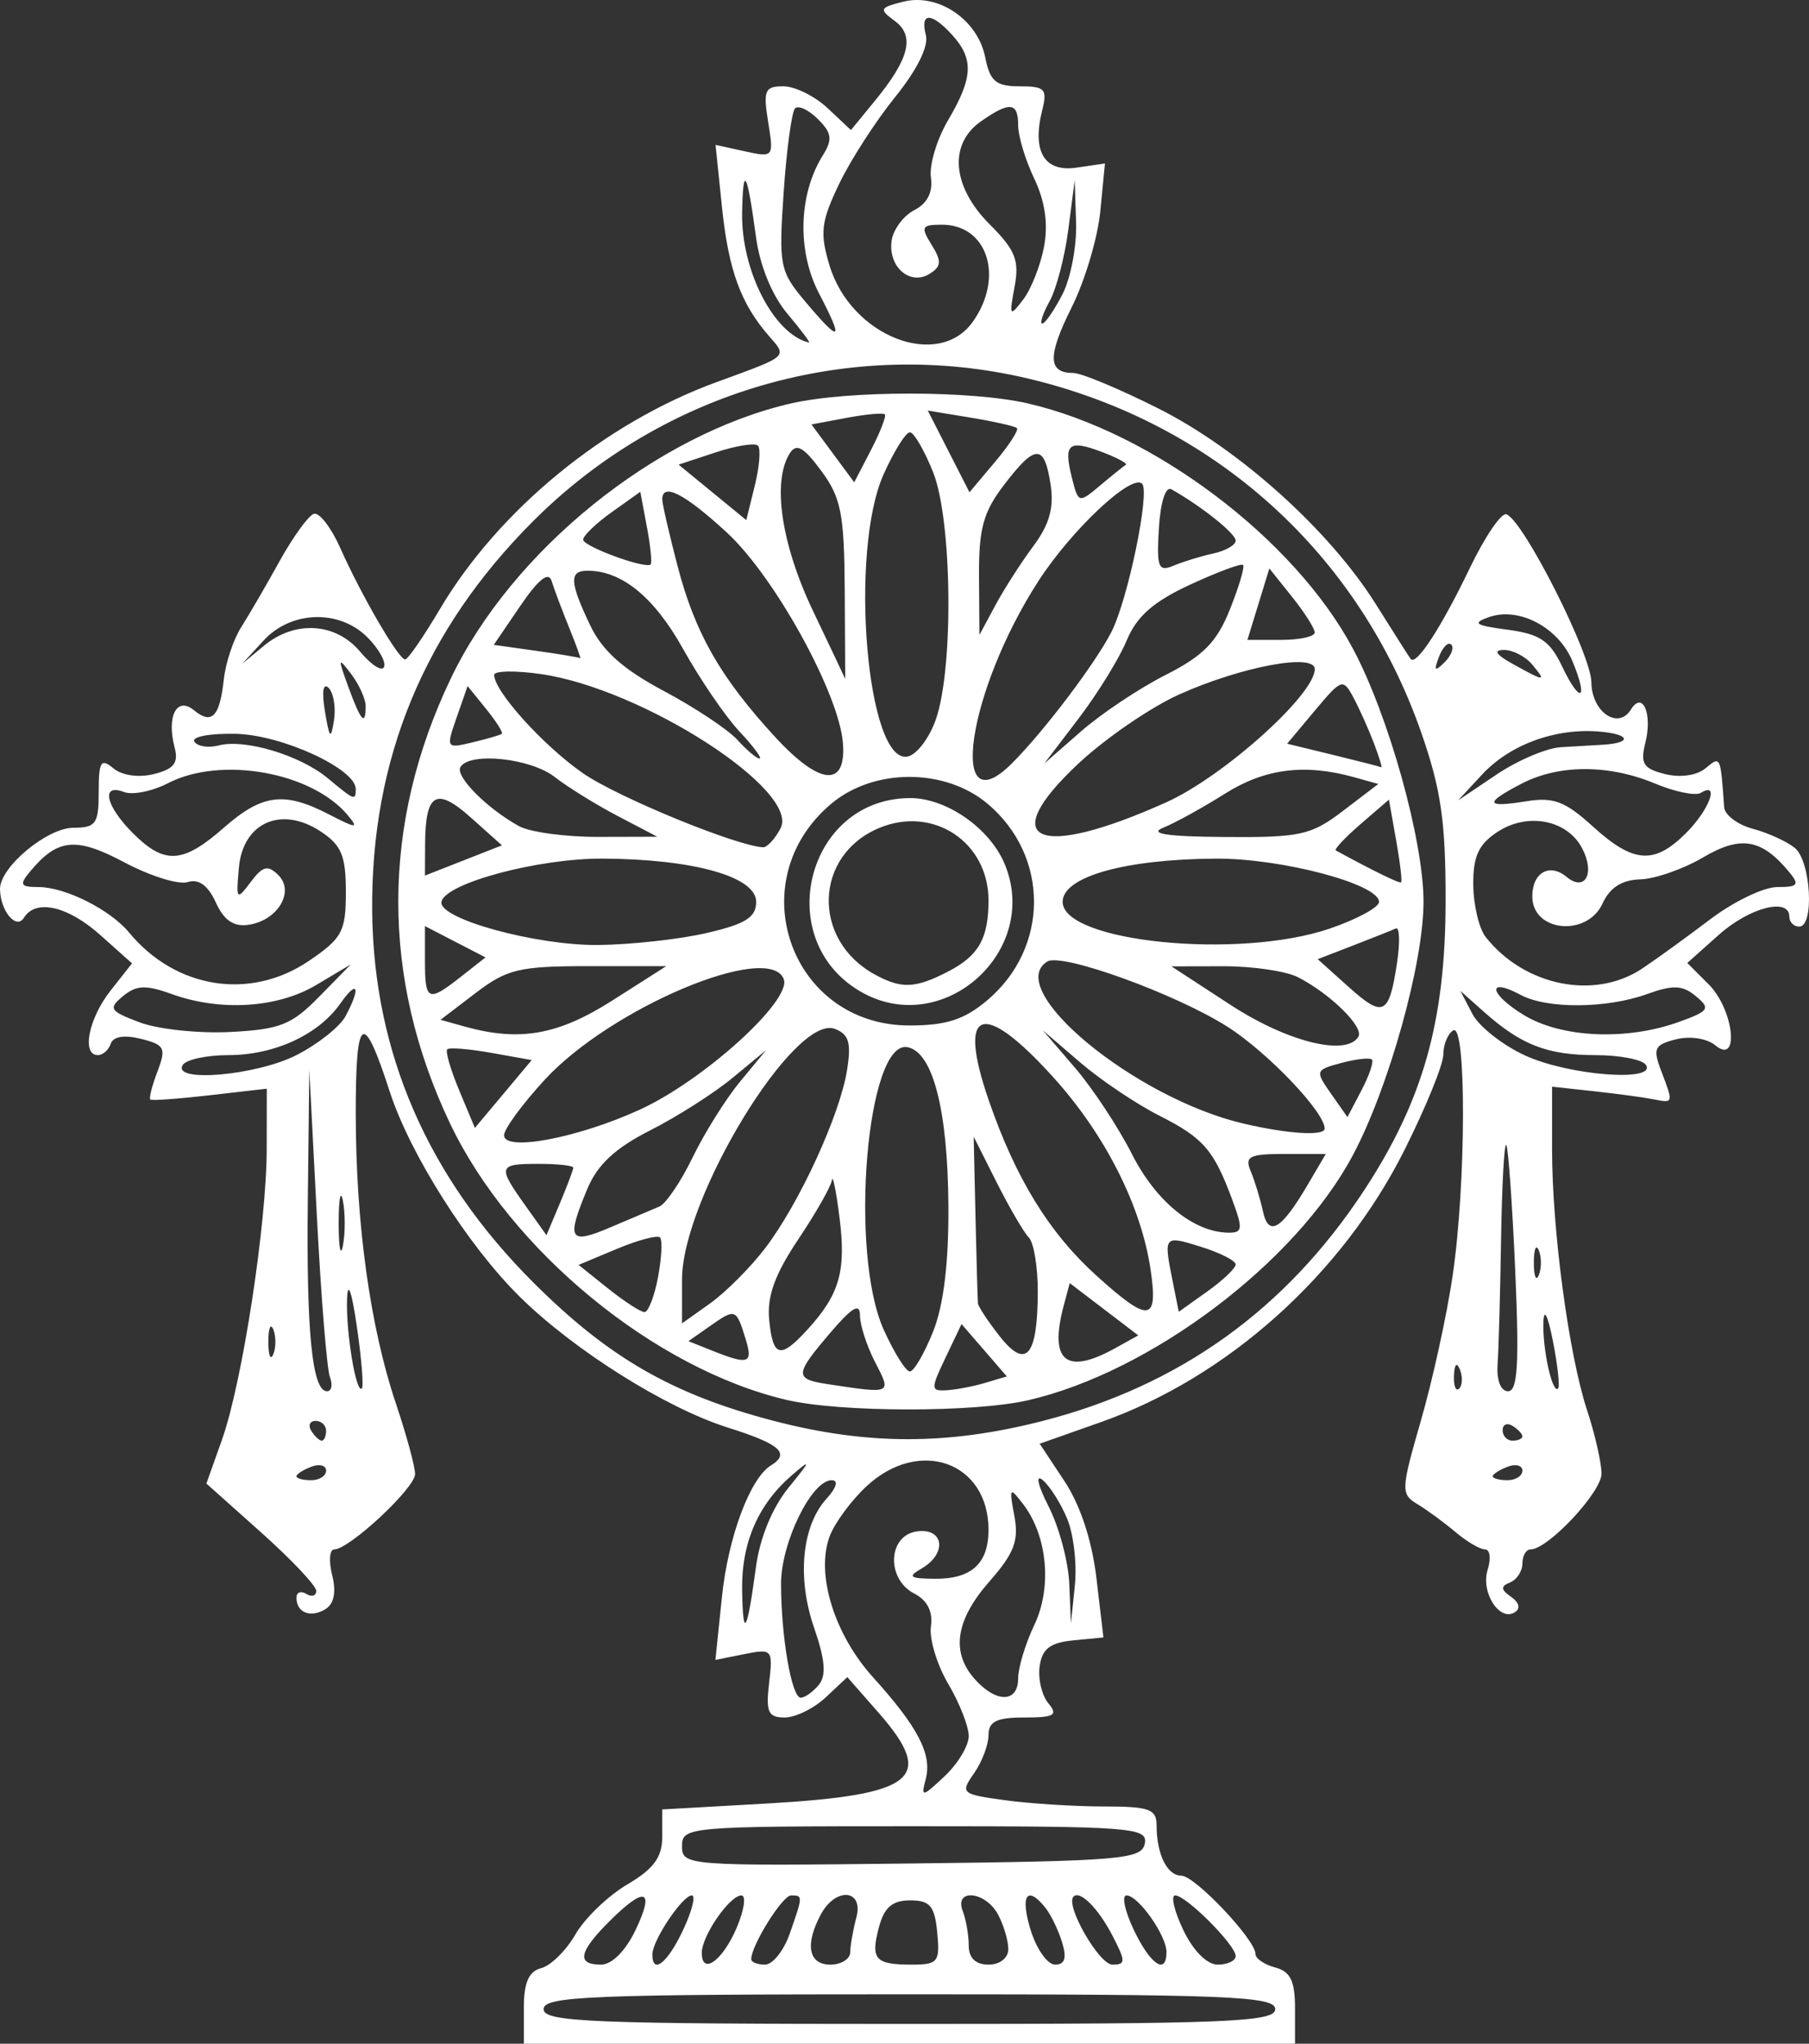 <?xml version="1.0" encoding="UTF-8" standalone="no"?><!-- Generator: Gravit.io --><svg xmlns="http://www.w3.org/2000/svg" xmlns:xlink="http://www.w3.org/1999/xlink" style="isolation:isolate" viewBox="-158.228 -150.047 137.228 155.047" width="137.228pt" height="155.047pt"><rect x="-158.228" y="-150.047" width="137.228" height="155.047" fill="#333333" stroke="none"/><g><path d=" M -118.491 2.305 C -118.491 0.361 -118.123 -0.487 -117.169 -0.736 C -116.442 -0.926 -115.274 -2.079 -114.575 -3.298 C -113.875 -4.517 -112.108 -6.219 -110.647 -7.081 C -108.629 -8.272 -107.991 -9.144 -107.991 -10.711 L -107.991 -12.774 L -100.149 -13.218 C -88.769 -13.863 -87.204 -15.127 -91.597 -20.131 L -93.952 -22.813 L -95.583 -21.282 C -96.479 -20.439 -97.883 -19.75 -98.701 -19.75 C -99.961 -19.75 -100.143 -20.154 -99.884 -22.373 C -99.587 -24.918 -99.642 -24.982 -101.768 -24.557 L -103.958 -24.119 L -103.466 -28.872 C -102.993 -33.436 -101.337 -37.889 -99.747 -38.872 C -98.256 -39.793 -99.054 -40.496 -103.005 -41.741 C -107.706 -43.223 -114.654 -47.588 -118.785 -51.655 C -122.707 -55.516 -127.121 -62.478 -128.664 -67.235 C -130.682 -73.457 -131.241 -73.104 -131.241 -65.606 C -131.241 -57.247 -130.156 -49.395 -128.193 -43.56 C -127.394 -41.186 -126.741 -38.782 -126.741 -38.217 C -126.741 -37.156 -131.737 -32.5 -132.876 -32.5 C -133.23 -32.5 -133.299 -31.62 -133.029 -30.545 C -132.709 -29.27 -132.887 -28.373 -133.541 -27.969 C -134.664 -27.275 -135.741 -27.701 -135.741 -28.839 C -135.741 -29.251 -135.404 -29.38 -134.991 -29.125 C -134.579 -28.87 -134.241 -28.976 -134.241 -29.359 C -134.241 -29.743 -136.115 -31.731 -138.406 -33.777 L -142.571 -37.498 L -141.393 -40.811 C -139.85 -45.152 -138.001 -57.179 -137.995 -62.915 L -137.99 -67.454 L -142.302 -66.958 C -144.674 -66.685 -146.709 -66.536 -146.823 -66.627 C -146.938 -66.718 -146.695 -67.679 -146.283 -68.762 C -145.607 -70.54 -145.729 -70.782 -147.535 -71.235 C -148.791 -71.55 -149.644 -71.414 -149.825 -70.869 C -149.985 -70.391 -150.424 -70 -150.802 -70 C -152.054 -70 -151.516 -72.765 -149.852 -74.88 L -148.214 -76.962 L -150.614 -79.106 C -153.092 -81.32 -155.518 -81.87 -156.414 -80.42 C -156.994 -79.483 -158.209 -80.941 -158.228 -82.597 C -158.248 -84.254 -154.656 -87.25 -152.649 -87.25 C -150.955 -87.25 -150.74 -87.556 -150.74 -89.967 C -150.74 -92.286 -150.577 -92.548 -149.625 -91.758 C -148.965 -91.211 -147.707 -91.034 -146.546 -91.325 C -145.024 -91.707 -144.673 -92.164 -144.985 -93.356 C -145.604 -95.722 -144.806 -97.239 -143.509 -96.162 C -142.161 -95.044 -141.558 -95.671 -141.247 -98.517 C -141.11 -99.767 -140.52 -101.541 -139.935 -102.458 C -139.351 -103.375 -138.04 -105.63 -137.022 -107.47 C -136.003 -109.31 -134.834 -110.927 -134.424 -111.064 C -134.013 -111.201 -133.109 -110.033 -132.413 -108.469 C -130.805 -104.851 -127.979 -100 -127.49 -100.017 C -127.283 -100.023 -126.102 -101.739 -124.865 -103.827 C -120.402 -111.359 -112.359 -117.959 -103.865 -121.06 C -98.358 -123.071 -98.495 -122.95 -99.898 -124.558 C -102.034 -127.007 -102.965 -129.559 -103.458 -134.316 L -103.948 -139.055 L -101.732 -138.569 C -99.543 -138.088 -99.522 -138.114 -99.956 -140.791 C -100.345 -143.19 -100.214 -143.5 -98.804 -143.5 C -97.928 -143.5 -96.416 -142.753 -95.444 -141.84 L -93.677 -140.179 L -91.857 -142.402 C -89.235 -145.603 -88.81 -147.331 -90.365 -148.468 C -91.565 -149.345 -91.509 -149.467 -89.702 -149.92 C -87.056 -150.584 -84.064 -148.557 -83.496 -145.716 C -83.127 -143.874 -82.686 -143.5 -80.882 -143.5 C -78.958 -143.5 -78.763 -143.293 -79.168 -141.679 C -79.954 -138.549 -79.009 -136.97 -76.565 -137.329 L -74.408 -137.646 L -74.761 -134.01 C -74.955 -132.011 -75.93 -128.74 -76.927 -126.742 C -78.781 -123.029 -78.749 -121.75 -76.802 -121.75 C -76.197 -121.75 -73.286 -120.533 -70.332 -119.046 C -64.195 -115.955 -57.37 -109.808 -53.86 -104.211 C -52.538 -102.101 -51.347 -100.231 -51.215 -100.055 C -50.803 -99.507 -48.895 -102.44 -46.733 -106.945 C -45.592 -109.321 -44.344 -111.16 -43.958 -111.031 C -42.685 -110.607 -37.527 -100.417 -37.508 -98.289 C -37.488 -96.036 -35.478 -94.65 -34.508 -96.221 C -33.62 -97.658 -32.861 -95.901 -33.415 -93.692 C -33.811 -92.116 -33.573 -91.737 -31.928 -91.324 C -30.772 -91.034 -29.513 -91.212 -28.855 -91.758 C -27.703 -92.714 -27.715 -92.738 -27.435 -88.803 C -27.393 -88.214 -26.411 -87.478 -25.251 -87.168 C -24.092 -86.858 -22.659 -86.202 -22.067 -85.71 C -20.854 -84.703 -20.582 -79.75 -21.74 -79.75 C -22.152 -79.75 -22.49 -80.088 -22.49 -80.5 C -22.49 -81.985 -25.515 -81.207 -27.849 -79.121 L -30.232 -76.992 L -28.611 -75.371 C -26.704 -73.464 -26.237 -69.192 -28.105 -70.742 C -28.739 -71.268 -30.025 -71.466 -31.083 -71.2 C -32.729 -70.787 -32.861 -70.509 -32.218 -68.817 C -31.273 -66.331 -31.268 -66.347 -32.802 -66.651 C -33.524 -66.794 -35.549 -67.067 -37.302 -67.259 L -40.49 -67.607 L -40.49 -62.858 C -40.49 -56.717 -39.223 -47.274 -37.833 -43.054 C -37.232 -41.227 -36.74 -39.064 -36.74 -38.246 C -36.74 -36.839 -40.806 -32.5 -42.125 -32.5 C -42.463 -32.5 -42.74 -32.022 -42.74 -31.438 C -42.74 -30.853 -43.162 -30.204 -43.677 -29.995 C -44.406 -29.699 -44.388 -29.456 -43.597 -28.901 C -42.976 -28.466 -42.87 -28.008 -43.325 -27.727 C -44.49 -27.007 -45.918 -29.259 -45.376 -30.964 C -45.108 -31.809 -45.198 -32.5 -45.575 -32.5 C -45.952 -32.5 -46.959 -33.091 -47.812 -33.813 C -48.665 -34.534 -49.965 -35.488 -50.7 -35.932 C -51.974 -36.701 -51.961 -37 -50.431 -42.307 C -49.547 -45.369 -48.468 -50.302 -48.032 -53.269 C -47.007 -60.248 -46.979 -72.5 -47.99 -71.875 C -48.403 -71.62 -48.74 -70.796 -48.74 -70.043 C -48.74 -69.29 -50.072 -66.019 -51.701 -62.774 C -56.441 -53.328 -65.133 -45.541 -74.71 -42.16 L -79.359 -40.519 L -77.472 -37.668 C -76.277 -35.862 -75.39 -33.166 -75.054 -30.32 L -74.524 -25.824 L -76.82 -25.599 C -78.562 -25.429 -79.174 -24.959 -79.36 -23.646 C -79.495 -22.695 -79.201 -21.43 -78.706 -20.834 C -77.95 -19.923 -78.239 -19.75 -80.523 -19.75 C -82.627 -19.75 -83.24 -19.449 -83.24 -18.417 C -83.24 -17.684 -83.735 -16.378 -84.339 -15.515 C -85.397 -14.005 -85.31 -13.929 -81.984 -13.473 C -80.085 -13.213 -76.722 -13 -74.511 -13 C -71.047 -13 -70.49 -12.801 -70.49 -11.561 C -70.49 -9.375 -69.69 -7.75 -68.613 -7.75 C -67.589 -7.75 -62.99 -2.893 -62.99 -1.811 C -62.99 -1.461 -62.315 -0.998 -61.49 -0.783 C -60.341 -0.482 -59.99 0.24 -59.99 2.305 L -59.99 5 L -89.24 5 L -118.49 5 L -118.49 2.305 L -118.491 2.305 Z  M -61.491 2.375 C -61.491 1.395 -65.075 1.25 -89.241 1.25 C -113.408 1.25 -116.991 1.395 -116.991 2.375 C -116.991 3.355 -113.408 3.5 -89.241 3.5 C -65.075 3.5 -61.491 3.355 -61.491 2.375 Z  M -110.017 -3.625 C -108.528 -6.748 -109.291 -6.995 -112.014 -4.273 C -114.334 -1.953 -114.513 -1 -112.63 -1 C -111.813 -1 -110.769 -2.049 -110.017 -3.625 L -110.017 -3.625 Z  M -106.399 -3.65 C -105.729 -5.081 -105.437 -6.251 -105.75 -6.251 C -106.456 -6.251 -108.741 -2.834 -108.741 -1.777 C -108.741 -0.198 -107.58 -1.126 -106.399 -3.65 L -106.399 -3.65 Z  M -102.328 -3.838 C -101.77 -5.165 -101.616 -6.251 -101.985 -6.251 C -102.876 -6.251 -104.991 -3.187 -104.991 -1.897 C -104.991 -0.145 -103.39 -1.313 -102.328 -3.838 L -102.328 -3.838 Z  M -98.315 -3.363 C -97.313 -6.235 -97.313 -6.251 -98.222 -6.251 C -98.874 -6.251 -101.241 -2.457 -101.241 -1.413 C -101.241 -1.187 -100.768 -1.001 -100.19 -1.001 C -99.611 -1.001 -98.767 -2.064 -98.315 -3.363 L -98.315 -3.363 Z  M -93.731 -1.939 C -93.725 -2.454 -93.517 -3.635 -93.268 -4.564 C -92.69 -6.723 -94.835 -6.912 -95.965 -4.8 C -97.184 -2.522 -96.895 -1.001 -95.241 -1.001 C -94.416 -1.001 -93.737 -1.423 -93.731 -1.938 L -93.731 -1.939 Z  M -87.131 -3.439 C -87.326 -5.455 -87.681 -5.876 -89.187 -5.876 C -90.53 -5.876 -91.15 -5.347 -91.547 -3.861 C -92.205 -1.403 -91.856 -1.001 -89.069 -1.001 C -87.069 -1.001 -86.915 -1.196 -87.131 -3.439 L -87.131 -3.439 Z  M -81.741 -2.175 C -81.741 -2.821 -82.091 -4.002 -82.518 -4.8 C -83.466 -6.573 -85.866 -6.81 -85.196 -5.065 C -84.946 -4.412 -84.741 -3.231 -84.741 -2.44 C -84.741 -1.501 -84.22 -1.001 -83.241 -1.001 C -82.38 -1.001 -81.741 -1.501 -81.741 -2.176 L -81.741 -2.175 Z  M -77.657 -2.689 C -77.942 -3.617 -78.512 -4.798 -78.925 -5.314 C -80.323 -7.062 -80.854 -6.262 -80.045 -3.626 C -79.602 -2.182 -78.767 -1.001 -78.19 -1.001 C -77.448 -1.001 -77.292 -1.496 -77.657 -2.689 L -77.657 -2.689 Z  M -73.842 -3.204 C -74.928 -5.304 -76.341 -6.702 -76.809 -6.139 C -77.397 -5.432 -74.84 -1.001 -73.845 -1.001 C -72.823 -1.001 -72.822 -1.232 -73.842 -3.204 L -73.842 -3.204 Z  M -69.741 -1.959 C -69.741 -3.218 -71.883 -6.251 -72.772 -6.251 C -73.154 -6.251 -72.904 -5.07 -72.215 -3.626 C -70.959 -0.991 -69.741 -0.171 -69.741 -1.959 L -69.741 -1.959 Z  M -64.491 -1.649 C -64.491 -2.484 -68.248 -6.251 -69.081 -6.251 C -69.431 -6.251 -69.154 -5.07 -68.465 -3.626 C -67.714 -2.05 -66.669 -1.001 -65.852 -1.001 C -65.104 -1.001 -64.491 -1.293 -64.491 -1.649 L -64.491 -1.649 Z  M -71.384 -10.189 C -71.149 -11.409 -72.377 -11.501 -88.811 -11.501 C -106.045 -11.501 -106.491 -11.463 -106.491 -9.987 C -106.491 -8.506 -106.111 -8.478 -89.064 -8.675 C -73.155 -8.858 -71.614 -8.99 -71.384 -10.189 Z  M -84.741 -18.339 C -84.741 -19.068 -85.441 -20.852 -86.297 -22.303 C -87.153 -23.753 -87.744 -25.713 -87.61 -26.658 C -87.45 -27.785 -87.882 -28.642 -88.866 -29.148 C -91.016 -30.255 -90.885 -33.552 -88.679 -33.866 C -86.624 -34.158 -86.361 -32.193 -88.304 -31.061 C -89.404 -30.421 -89.246 -30.293 -87.329 -30.274 C -84.539 -30.246 -83.241 -31.424 -83.241 -33.984 C -83.241 -39.13 -88.483 -41.012 -92.483 -37.303 C -93.639 -36.231 -94.899 -34.527 -95.283 -33.516 C -96.365 -30.671 -94.958 -26.074 -92.005 -22.806 C -88.586 -19.022 -87.513 -16.954 -88.001 -15.089 C -88.372 -13.671 -88.285 -13.684 -86.569 -15.296 C -85.564 -16.24 -84.741 -17.61 -84.741 -18.339 L -84.741 -18.339 Z  M -96.118 -22.223 C -95.535 -22.926 -95.631 -24.121 -96.466 -26.536 C -97.782 -30.343 -97.408 -34.272 -95.532 -36.344 C -94.764 -37.192 -94.607 -37.751 -95.136 -37.751 C -96.668 -37.751 -98.986 -33.003 -98.98 -29.876 C -98.972 -25.848 -98.176 -21.251 -97.485 -21.251 C -97.177 -21.251 -96.562 -21.689 -96.118 -22.223 L -96.118 -22.223 Z  M -80.991 -22.726 C -80.991 -23.537 -80.44 -25.355 -79.767 -26.767 C -78.408 -29.618 -78.768 -33.518 -80.613 -35.933 C -81.641 -37.279 -81.686 -37.22 -81.281 -35.047 C -80.929 -33.16 -81.289 -32.215 -83.169 -30.073 C -85.757 -27.126 -86.112 -24.68 -84.25 -22.623 C -82.621 -20.823 -80.991 -20.874 -80.991 -22.726 L -80.991 -22.726 Z  M -100.88 -31.185 C -100.584 -33.382 -99.639 -35.678 -98.41 -37.185 C -96.7 -39.281 -96.664 -39.415 -98.157 -38.128 C -100.736 -35.904 -101.998 -32.97 -101.932 -29.351 C -101.864 -25.624 -101.557 -26.159 -100.88 -31.185 L -100.88 -31.185 Z  M -77.271 -34.823 C -77.756 -35.993 -78.596 -37.319 -79.138 -37.769 C -79.696 -38.232 -79.498 -37.361 -78.682 -35.76 C -77.89 -34.206 -77.184 -31.571 -77.115 -29.905 L -76.989 -26.876 L -76.689 -29.785 C -76.524 -31.385 -76.786 -33.652 -77.271 -34.823 L -77.271 -34.823 Z  M -133.491 -38.478 C -133.491 -38.877 -133.997 -39.01 -134.616 -38.772 C -135.235 -38.535 -135.741 -38.208 -135.741 -38.046 C -135.741 -37.884 -135.235 -37.751 -134.616 -37.751 C -133.997 -37.751 -133.491 -38.078 -133.491 -38.478 Z  M -42.741 -38.478 C -42.741 -38.877 -43.247 -39.01 -43.866 -38.772 C -44.485 -38.535 -44.991 -38.208 -44.991 -38.046 C -44.991 -37.884 -44.485 -37.751 -43.866 -37.751 C -43.247 -37.751 -42.741 -38.078 -42.741 -38.478 Z  M -133.491 -41.501 C -133.491 -41.914 -133.849 -42.251 -134.285 -42.251 C -134.722 -42.251 -134.871 -41.914 -134.616 -41.501 C -134.361 -41.089 -134.004 -40.751 -133.822 -40.751 C -133.64 -40.751 -133.491 -41.089 -133.491 -41.501 L -133.491 -41.501 Z  M -79.18 -42.235 C -68.776 -44.896 -60.687 -50.692 -54.747 -59.742 C -50.282 -66.546 -48.584 -72.561 -48.567 -81.626 C -48.556 -87.693 -48.908 -90.144 -50.409 -94.453 C -55.165 -108.11 -66.167 -118.013 -80.281 -121.339 C -93.709 -124.504 -107.869 -120.42 -117.769 -110.526 C -126.068 -102.232 -130.111 -92.426 -129.994 -80.876 C -129.886 -70.183 -125.783 -60.746 -117.761 -52.741 C -112.064 -47.055 -107.232 -44.27 -99.598 -42.27 C -92.486 -40.407 -86.37 -40.396 -79.18 -42.235 L -79.18 -42.235 Z  M -98.553 -43.841 C -108.578 -46.192 -119.514 -55.182 -124.102 -64.844 C -129.347 -75.887 -129.319 -87.54 -124.022 -98.593 C -119.38 -108.279 -108.502 -117.074 -98.241 -119.437 C -93.914 -120.434 -84.578 -120.436 -80.262 -119.443 C -70.74 -117.249 -60.041 -109.174 -55.59 -100.824 C -52.877 -95.733 -50.241 -86.275 -50.241 -81.627 C -50.241 -76.969 -52.879 -67.517 -55.608 -62.397 C -59.958 -54.236 -70.928 -45.961 -80.241 -43.816 C -84.317 -42.878 -94.502 -42.892 -98.553 -43.842 L -98.553 -43.841 Z  M -91.847 -46.714 C -92.476 -47.931 -92.991 -49.521 -92.991 -50.248 C -92.991 -51.223 -93.574 -50.888 -95.211 -48.973 C -97.97 -45.744 -97.988 -45.426 -95.429 -45.038 C -90.536 -44.297 -90.585 -44.274 -91.847 -46.714 Z  M -83.484 -45.138 L -81.853 -45.626 L -83.57 -47.612 L -85.287 -49.597 L -86.502 -47.049 C -87.64 -44.663 -87.634 -44.506 -86.417 -44.576 C -85.701 -44.617 -84.382 -44.87 -83.484 -45.138 L -83.484 -45.138 Z  M -87.448 -49.016 C -86.645 -51.022 -86.255 -54.224 -86.284 -58.579 C -86.331 -65.851 -87.462 -70.232 -89.387 -70.602 C -92.476 -71.194 -93.834 -55.036 -91.19 -49.167 C -90.405 -47.426 -89.514 -46.001 -89.209 -46.001 C -88.904 -46.001 -88.111 -47.358 -87.448 -49.016 L -87.448 -49.016 Z  M -101.659 -48.439 C -102.378 -50.778 -102.435 -50.801 -104.324 -49.477 L -106.005 -48.3 L -104.185 -47.573 C -101.444 -46.478 -101.093 -46.598 -101.659 -48.439 Z  M -79.503 -52.039 C -79.497 -53.916 -79.803 -55.772 -80.184 -56.164 C -80.565 -56.556 -81.662 -58.436 -82.622 -60.344 L -84.366 -63.811 L -84.228 -57.719 C -84.152 -54.368 -84.068 -51.419 -84.041 -51.165 C -84.012 -50.911 -83.269 -49.786 -82.387 -48.664 C -80.389 -46.124 -79.519 -47.142 -79.503 -52.039 L -79.503 -52.039 Z  M -73.623 -47.771 L -71.88 -48.738 L -74.479 -50.721 L -77.079 -52.704 L -77.525 -51.04 C -78.669 -46.773 -77.375 -45.69 -73.623 -47.771 L -73.623 -47.771 Z  M -96.966 -49.189 C -94.542 -51.85 -94.037 -53.603 -94.538 -57.626 C -94.795 -59.689 -95.059 -60.988 -95.123 -60.514 C -95.188 -60.04 -96.338 -58.015 -97.679 -56.014 C -99.444 -53.379 -100.051 -51.704 -99.881 -49.939 C -99.604 -47.06 -99.038 -46.914 -96.966 -49.189 L -96.966 -49.189 Z  M -100.179 -55.36 C -97.605 -58.735 -94.534 -65.409 -93.977 -68.836 C -93.638 -70.93 -93.827 -71.581 -94.896 -71.991 C -97.95 -73.163 -106.491 -59.155 -106.491 -52.974 L -106.491 -49.649 L -104.351 -51.173 C -103.174 -52.011 -101.296 -53.896 -100.179 -55.36 L -100.179 -55.36 Z  M -108.31 -53.161 C -108.036 -54.624 -107.969 -55.979 -108.161 -56.171 C -108.354 -56.363 -109.822 -55.973 -111.424 -55.304 L -114.338 -54.086 L -112.102 -52.297 C -110.872 -51.314 -109.628 -50.507 -109.338 -50.505 C -109.047 -50.503 -108.585 -51.698 -108.31 -53.161 L -108.31 -53.161 Z  M -70.94 -53.689 C -71.65 -58.544 -74.38 -63.953 -78.321 -68.314 C -83.711 -74.277 -85.64 -73.598 -83.228 -66.587 C -81.186 -60.652 -78.642 -56.514 -75.031 -53.251 C -71.065 -49.668 -70.363 -49.743 -70.94 -53.689 L -70.94 -53.689 Z  M -64.491 -54.119 C -64.491 -54.402 -65.672 -55.004 -67.116 -55.456 C -69.952 -56.343 -69.968 -56.324 -69.275 -52.859 L -68.809 -50.529 L -66.65 -52.066 C -65.463 -52.911 -64.491 -53.835 -64.491 -54.119 L -64.491 -54.119 Z  M -108.213 -58.511 C -107.717 -58.717 -106.578 -60.397 -105.684 -62.245 C -104.789 -64.093 -103.171 -66.678 -102.087 -67.99 L -100.116 -70.376 L -102.661 -68.272 C -104.06 -67.115 -106.869 -65.325 -108.903 -64.294 C -111.555 -62.95 -112.905 -61.695 -113.671 -59.86 C -115.288 -55.991 -115.053 -55.597 -111.929 -56.934 C -110.382 -57.596 -108.71 -58.306 -108.213 -58.511 L -108.213 -58.511 Z  M -114.741 -61.462 C -114.741 -61.621 -115.922 -61.751 -117.366 -61.751 C -120.445 -61.751 -120.502 -61.575 -118.382 -58.598 L -116.774 -56.339 L -115.757 -58.756 C -115.199 -60.086 -114.741 -61.303 -114.741 -61.462 Z  M -64.718 -58.939 C -66.144 -62.808 -66.915 -63.704 -70.283 -65.408 C -72.025 -66.289 -74.725 -68.105 -76.283 -69.443 L -79.116 -71.876 L -76.677 -69.036 C -75.336 -67.474 -73.395 -64.531 -72.364 -62.497 C -70.55 -58.916 -67.718 -56.593 -65.093 -56.531 C -63.971 -56.506 -63.927 -56.791 -64.718 -58.939 Z  M -59.011 -60.194 L -57.656 -62.501 L -60.779 -62.501 C -63.463 -62.501 -63.824 -62.317 -63.35 -61.189 C -63.047 -60.467 -62.632 -59.109 -62.429 -58.172 C -61.996 -56.172 -61.041 -56.737 -59.011 -60.194 Z  M -109.703 -65.859 C -104.855 -68.073 -98.153 -74.148 -98.773 -75.766 C -99.875 -78.637 -111.875 -73.59 -116.896 -68.143 C -118.598 -66.296 -119.991 -64.396 -119.991 -63.922 C -119.991 -62.656 -114.419 -63.705 -109.703 -65.859 Z  M -57.741 -64.426 C -57.741 -65.68 -62.061 -70.208 -65.111 -72.152 C -69.027 -74.646 -77.681 -77.781 -78.779 -77.103 C -82.158 -75.015 -72.183 -66.76 -63.932 -64.815 C -60.552 -64.019 -57.741 -63.842 -57.741 -64.426 Z  M -120.957 -70.172 C -122.642 -70.473 -124.147 -70.594 -124.3 -70.441 C -124.454 -70.287 -124.045 -68.883 -123.391 -67.319 L -122.204 -64.477 L -120.048 -67.051 L -117.892 -69.625 L -120.957 -70.172 Z  M -54.158 -69.667 C -54.314 -69.823 -55.357 -69.706 -56.476 -69.406 C -58.454 -68.877 -58.476 -68.812 -57.263 -67.08 L -56.014 -65.298 L -54.944 -67.34 C -54.355 -68.464 -54.002 -69.51 -54.158 -69.667 L -54.158 -69.667 Z  M -55.184 -71.391 C -54.736 -72.115 -57.287 -74.635 -59.754 -75.906 C -60.655 -76.37 -63.187 -76.746 -65.379 -76.742 L -69.366 -76.734 L -64.866 -73.801 C -60.574 -71.003 -56.11 -69.892 -55.184 -71.39 L -55.184 -71.391 Z  M -111.776 -74.144 L -107.686 -76.75 L -113.58 -76.75 C -118.836 -76.75 -119.764 -76.529 -122.143 -74.715 L -124.811 -72.68 L -122.964 -72.165 C -118.809 -71.006 -115.891 -71.522 -111.776 -74.144 Z  M -83.349 -74.15 C -78.619 -78.13 -78.602 -85.106 -83.312 -89.07 C -86.541 -91.787 -91.942 -91.787 -95.17 -89.07 C -102.129 -83.215 -98.264 -72.25 -89.241 -72.25 C -86.446 -72.25 -85.085 -72.689 -83.349 -74.15 L -83.349 -74.15 Z  M -92.81 -74.744 C -99.778 -78.614 -97.091 -89.5 -89.169 -89.5 C -86.428 -89.5 -83.148 -87.211 -82.02 -84.511 C -79.273 -77.935 -86.605 -71.298 -92.81 -74.744 L -92.81 -74.744 Z  M -86.295 -76.348 C -83.987 -77.541 -83.241 -78.858 -83.241 -81.736 C -83.241 -86.159 -87.421 -88.937 -91.52 -87.239 C -96.479 -85.184 -96.679 -78.749 -91.866 -76.116 C -89.843 -75.01 -88.798 -75.053 -86.295 -76.348 L -86.295 -76.348 Z  M -52.253 -76.987 C -52.015 -78.561 -52.055 -79.741 -52.343 -79.609 C -52.631 -79.476 -54.082 -78.898 -55.567 -78.324 L -58.268 -77.28 L -55.942 -75.19 C -53.286 -72.804 -52.855 -73.013 -52.253 -76.987 L -52.253 -76.987 Z  M -123.251 -75.957 L -121.399 -77.414 L -123.695 -78.601 L -125.991 -79.789 L -125.991 -77.145 C -125.991 -74.087 -125.757 -73.986 -123.251 -75.957 L -123.251 -75.957 Z  M -104.616 -79.265 C -101.662 -79.951 -100.866 -80.453 -100.866 -81.631 C -100.866 -83.535 -105.59 -84.868 -112.491 -84.909 C -117.4 -84.938 -124.505 -83.03 -124.741 -81.619 C -124.956 -80.342 -117.578 -78.314 -112.866 -78.355 C -110.391 -78.378 -106.679 -78.786 -104.616 -79.265 L -104.616 -79.265 Z  M -57.366 -79.596 C -55.304 -80.3 -53.616 -81.213 -53.616 -81.625 C -53.616 -82.977 -61.001 -84.935 -65.991 -84.907 C -72.889 -84.868 -77.616 -83.536 -77.616 -81.631 C -77.616 -78.582 -64.268 -77.24 -57.366 -79.596 L -57.366 -79.596 Z  M -52.319 -86.301 L -52.866 -89.383 L -55.015 -87.528 C -56.197 -86.508 -57.041 -85.606 -56.89 -85.524 C -54.005 -83.955 -52.081 -83.015 -51.944 -83.106 C -51.849 -83.169 -52.018 -84.607 -52.319 -86.301 L -52.319 -86.301 Z  M -122.505 -88.018 C -125.138 -90.37 -125.961 -89.892 -125.98 -85.998 L -125.991 -83.621 L -123.071 -84.768 L -120.151 -85.915 L -122.505 -88.018 Z  M -99.023 -87.191 C -97.488 -90.059 -109.476 -97.794 -117.179 -98.906 C -119.138 -99.189 -120.741 -99.161 -120.741 -98.844 C -120.741 -97.601 -117 -93.461 -113.996 -91.379 C -111.38 -89.566 -102.305 -85.841 -100.33 -85.77 C -100.035 -85.759 -99.447 -86.399 -99.023 -87.191 L -99.023 -87.191 Z  M -111.366 -88.138 C -113.016 -89.003 -115.171 -90.338 -116.155 -91.105 C -117.982 -92.53 -122.584 -93.016 -123.299 -91.859 C -123.725 -91.17 -121.309 -88.727 -118.866 -87.376 C -118.041 -86.919 -115.341 -86.551 -112.866 -86.556 L -108.366 -86.568 L -111.366 -88.139 L -111.366 -88.138 Z  M -69.771 -89.173 C -65.438 -91.117 -58.491 -97.345 -58.491 -99.284 C -58.491 -100.521 -64.053 -99.482 -68.78 -97.361 C -70.932 -96.395 -74.371 -94.036 -76.421 -92.119 C -82.754 -86.195 -79.559 -84.78 -69.771 -89.173 Z  M -56.34 -88.536 L -53.671 -90.571 L -55.519 -91.086 C -59.257 -92.128 -62.288 -91.74 -65.313 -89.83 C -66.985 -88.774 -69.088 -87.614 -69.985 -87.253 C -71.121 -86.795 -69.702 -86.581 -65.312 -86.548 C -59.573 -86.505 -58.769 -86.683 -56.34 -88.536 L -56.34 -88.536 Z  M -94.283 -93.655 C -94.564 -97.411 -99.459 -106.299 -103.088 -109.644 C -106.288 -112.594 -107.991 -113.467 -107.991 -112.158 C -107.991 -111.832 -107.472 -109.573 -106.838 -107.138 C -105.506 -102.025 -103.602 -98.68 -99.448 -94.157 C -96.056 -90.462 -94.029 -90.265 -94.283 -93.655 Z  M -81.455 -92.144 C -79.027 -94.571 -75.122 -99.736 -73.911 -102.119 C -72.662 -104.578 -70.976 -112.735 -71.589 -113.348 C -72.38 -114.139 -76.936 -109.863 -79.454 -105.967 C -84.87 -97.588 -86.369 -87.23 -81.455 -92.144 L -81.455 -92.144 Z  M -54.01 -93.676 C -54.413 -94.735 -55.11 -96.289 -55.56 -97.129 C -56.346 -98.598 -56.456 -98.561 -58.482 -96.141 L -60.588 -93.625 L -57.102 -92.777 C -55.185 -92.31 -53.54 -91.888 -53.447 -91.839 C -53.354 -91.79 -53.608 -92.617 -54.01 -93.676 Z  M -102.143 -94.563 C -103.206 -95.697 -105.128 -98.513 -106.414 -100.82 C -108.595 -104.735 -111.055 -106.75 -113.651 -106.75 C -115.066 -106.75 -115.026 -105.898 -113.458 -102.61 C -112.533 -100.67 -110.976 -99.281 -107.875 -97.628 C -105.51 -96.367 -102.998 -94.698 -102.292 -93.918 C -101.586 -93.138 -100.829 -92.5 -100.61 -92.5 C -100.39 -92.5 -101.08 -93.428 -102.143 -94.563 L -102.143 -94.563 Z  M -87.221 -95.509 C -85.871 -99.455 -86.006 -110.633 -87.448 -114.235 C -88.111 -115.893 -88.904 -117.25 -89.209 -117.25 C -89.514 -117.25 -90.405 -115.826 -91.19 -114.085 C -93.834 -108.215 -92.476 -92.058 -89.387 -92.65 C -88.688 -92.784 -87.713 -94.071 -87.221 -95.509 L -87.221 -95.509 Z  M -69.809 -98.841 C -66.947 -100.291 -65.919 -101.338 -64.931 -103.808 C -64.242 -105.529 -63.791 -107.05 -63.929 -107.188 C -64.067 -107.326 -65.878 -106.651 -67.955 -105.689 C -70.736 -104.401 -72.001 -103.287 -72.758 -101.46 C -73.323 -100.096 -74.96 -97.438 -76.396 -95.553 L -79.007 -92.125 L -76.221 -94.564 C -74.689 -95.906 -71.804 -97.83 -69.809 -98.841 Z  M -120.16 -94.375 C -120.047 -94.464 -120.585 -95.317 -121.356 -96.269 L -122.757 -98 L -123.587 -95.62 C -124.403 -93.28 -124.383 -93.248 -122.391 -93.726 C -121.278 -93.993 -120.273 -94.285 -120.16 -94.375 L -120.16 -94.375 Z  M -94.148 -105.236 C -94.183 -111.069 -94.422 -112.288 -95.928 -114.325 C -97.273 -116.144 -97.815 -116.445 -98.318 -115.652 C -99.669 -113.518 -98.967 -108.761 -96.554 -103.698 C -95.213 -100.886 -94.114 -98.566 -94.112 -98.543 C -94.11 -98.52 -94.127 -101.531 -94.148 -105.236 L -94.148 -105.236 Z  M -115.057 -102.438 C -115.601 -103.778 -116.198 -105.368 -116.384 -105.971 C -116.612 -106.712 -117.378 -106.104 -118.748 -104.096 L -120.773 -101.125 L -117.57 -100.675 C -115.808 -100.428 -114.299 -100.175 -114.217 -100.113 C -114.135 -100.051 -114.513 -101.097 -115.057 -102.438 L -115.057 -102.438 Z  M -58.495 -102.063 C -58.497 -102.372 -59.272 -103.592 -60.218 -104.774 L -61.937 -106.922 L -62.769 -104.211 L -63.601 -101.5 L -61.046 -101.5 C -59.641 -101.5 -58.493 -101.753 -58.495 -102.063 Z  M -79.835 -108.625 C -78.616 -110.26 -78.261 -111.541 -78.535 -113.313 C -79.01 -116.391 -79.687 -116.377 -82.078 -113.242 C -83.642 -111.192 -83.986 -109.925 -83.961 -106.304 L -83.931 -101.875 L -82.722 -104.125 C -82.057 -105.363 -80.758 -107.388 -79.835 -108.625 L -79.835 -108.625 Z  M -109.15 -110.041 L -109.655 -112.736 L -111.823 -111.192 C -113.016 -110.343 -113.991 -109.403 -113.991 -109.104 C -113.991 -108.603 -109.415 -106.909 -108.88 -107.213 C -108.751 -107.287 -108.872 -108.559 -109.15 -110.041 L -109.15 -110.041 Z  M -66.179 -108.059 C -65.251 -108.26 -64.491 -108.7 -64.491 -109.037 C -64.491 -109.569 -67.105 -111.655 -69.366 -112.926 C -69.807 -113.174 -70.199 -111.951 -70.317 -109.964 C -70.494 -106.98 -70.361 -106.646 -69.192 -107.136 C -68.463 -107.443 -67.107 -107.858 -66.179 -108.059 Z  M -100.732 -116.241 C -100.957 -116.466 -102.403 -116.232 -103.946 -115.724 L -106.751 -114.798 L -104.183 -112.693 L -101.616 -110.588 L -100.97 -113.21 C -100.614 -114.652 -100.507 -116.016 -100.732 -116.241 L -100.732 -116.241 Z  M -72.825 -114.784 C -72.664 -114.88 -73.471 -115.315 -74.616 -115.75 C -77.168 -116.72 -77.564 -116.389 -76.921 -113.826 C -76.427 -111.857 -76.4 -111.849 -74.768 -113.221 C -73.86 -113.984 -72.985 -114.688 -72.825 -114.784 L -72.825 -114.784 Z  M -81.085 -117.571 C -81.24 -117.713 -82.825 -118.07 -84.607 -118.365 L -87.848 -118.9 L -86.267 -115.801 L -84.686 -112.701 L -82.745 -115.007 C -81.678 -116.276 -80.931 -117.43 -81.085 -117.571 Z  M -91.107 -118.611 C -91.234 -118.741 -92.538 -118.622 -94.005 -118.347 L -96.672 -117.846 L -95.05 -115.652 L -93.427 -113.457 L -92.152 -115.916 C -91.451 -117.269 -90.981 -118.481 -91.107 -118.611 L -91.107 -118.611 Z  M -42.741 -41.081 C -42.741 -41.263 -43.079 -41.62 -43.491 -41.875 C -43.904 -42.13 -44.241 -41.981 -44.241 -41.545 C -44.241 -41.108 -43.904 -40.75 -43.491 -40.75 C -43.079 -40.75 -42.741 -40.899 -42.741 -41.081 Z  M -133.202 -45.578 C -133.43 -46.171 -133.874 -51.656 -134.19 -57.766 L -134.764 -68.875 L -134.878 -59.032 C -134.994 -48.972 -134.546 -44.5 -133.421 -44.5 C -133.073 -44.5 -132.975 -44.985 -133.202 -45.578 L -133.202 -45.578 Z  M -131.16 -49.428 C -131.546 -52.075 -131.845 -52.927 -131.9 -51.532 C -131.998 -49.018 -131.217 -44.275 -130.777 -44.714 C -130.631 -44.86 -130.803 -46.982 -131.16 -49.428 L -131.16 -49.428 Z  M -47.479 -46.141 C -47.718 -46.739 -47.896 -46.562 -47.932 -45.688 C -47.965 -44.897 -47.787 -44.454 -47.538 -44.703 C -47.289 -44.953 -47.262 -45.6 -47.479 -46.141 L -47.479 -46.141 Z  M -43.287 -53.688 C -43.51 -58.741 -43.815 -63.016 -43.966 -63.188 C -44.117 -63.36 -44.294 -60.153 -44.359 -56.063 C -44.423 -51.972 -44.541 -47.697 -44.622 -46.563 C -44.709 -45.33 -44.388 -44.5 -43.825 -44.5 C -43.098 -44.5 -42.975 -46.597 -43.287 -53.688 L -43.287 -53.688 Z  M -40.424 -48.298 C -40.809 -50.259 -41.106 -50.855 -41.149 -49.75 C -41.227 -47.721 -40.467 -44.275 -40.036 -44.705 C -39.891 -44.851 -40.065 -46.467 -40.424 -48.298 L -40.424 -48.298 Z  M -137.494 -49.188 C -137.703 -49.703 -137.873 -49.282 -137.873 -48.25 C -137.873 -47.219 -137.702 -46.797 -137.494 -47.313 C -137.286 -47.828 -137.286 -48.672 -137.494 -49.188 Z  M -41.494 -55.188 C -41.703 -55.703 -41.873 -55.282 -41.873 -54.25 C -41.873 -53.219 -41.702 -52.797 -41.494 -53.313 C -41.286 -53.828 -41.286 -54.672 -41.494 -55.188 L -41.494 -55.188 Z  M -132.212 -58.938 C -132.391 -59.866 -132.537 -59.106 -132.537 -57.25 C -132.537 -55.394 -132.391 -54.635 -132.212 -55.563 C -132.033 -56.491 -132.033 -58.01 -132.212 -58.938 Z  M -135.736 -70.003 C -134.117 -70.829 -132.443 -72.157 -132.016 -72.953 C -130.833 -75.164 -131.093 -75.795 -132.412 -73.913 C -134.071 -71.544 -137.423 -70 -140.91 -70 C -142.556 -70 -144.111 -69.663 -144.366 -69.25 C -145.208 -67.889 -138.781 -68.449 -135.736 -70.003 Z  M -33.366 -69.25 C -33.621 -69.663 -35.351 -70 -37.21 -70 C -40.849 -70 -42.841 -70.774 -45.656 -73.282 L -47.445 -74.875 L -46.533 -73.124 C -46.031 -72.161 -44.213 -70.734 -42.493 -69.953 C -39.187 -68.452 -32.557 -67.941 -33.366 -69.25 L -33.366 -69.25 Z  M -134.018 -74.43 L -131.616 -76.884 L -134.241 -75.32 C -137.178 -73.57 -141.51 -73.299 -145.201 -74.633 C -147.166 -75.344 -147.887 -75.313 -148.896 -74.476 C -150.031 -73.533 -149.913 -73.347 -147.632 -72.485 C -146.249 -71.962 -143.159 -71.634 -140.768 -71.755 C -136.99 -71.947 -136.104 -72.298 -134.018 -74.43 L -134.018 -74.43 Z  M -30.85 -72.525 C -28.571 -73.35 -28.452 -73.534 -29.587 -74.476 C -30.596 -75.313 -31.316 -75.344 -33.281 -74.633 C -36.334 -73.529 -40.863 -73.495 -42.855 -74.561 C -45.471 -75.961 -45.285 -74.657 -42.638 -73.044 C -39.782 -71.303 -34.83 -71.085 -30.85 -72.525 L -30.85 -72.525 Z  M -134.79 -77.152 C -132.264 -78.869 -131.991 -79.379 -131.991 -82.385 C -131.991 -85.137 -132.327 -85.936 -133.924 -86.982 C -136.895 -88.929 -139.794 -87.641 -140.104 -84.237 C -140.328 -81.766 -140.281 -81.706 -139.217 -83.125 C -138.303 -84.345 -137.911 -84.446 -137.121 -83.667 C -135.847 -82.41 -137.153 -80.217 -139.373 -79.887 C -140.5 -79.719 -141.239 -80.224 -141.859 -81.585 C -142.449 -82.88 -143.154 -83.391 -143.987 -83.127 C -144.672 -82.909 -146.829 -83.581 -148.781 -84.618 C -152.469 -86.579 -153.86 -86.443 -155.957 -83.916 C -156.782 -82.923 -156.684 -82.75 -155.296 -82.75 C -153.282 -82.75 -149.865 -81.033 -148.437 -79.303 C -144.9 -75.021 -139.24 -74.129 -134.79 -77.152 Z  M -33.655 -76.567 C -32.577 -77.286 -30.248 -78.972 -28.48 -80.313 C -26.713 -81.653 -24.432 -82.75 -23.412 -82.75 C -21.82 -82.75 -21.694 -82.915 -22.525 -83.916 C -24.601 -86.418 -26.187 -86.68 -29.043 -84.995 C -30.537 -84.114 -32.681 -83.366 -33.806 -83.334 C -35.193 -83.295 -36.112 -82.707 -36.656 -81.513 C -37.83 -78.936 -41.991 -79.344 -41.991 -82.036 C -41.991 -83.844 -40.686 -84.596 -39.4 -83.528 C -37.977 -82.347 -37.2 -83.804 -38.228 -85.726 C -39.37 -87.859 -42.355 -88.426 -44.622 -86.941 C -46.071 -85.991 -46.486 -85.087 -46.467 -82.921 C -46.453 -81.383 -46.032 -79.604 -45.53 -78.966 C -42.59 -75.235 -37.263 -74.159 -33.655 -76.567 L -33.655 -76.567 Z  M -141.252 -87.25 C -138.332 -89.813 -136.677 -90.023 -133.266 -88.259 C -131.185 -87.183 -130.995 -87.174 -131.838 -88.19 C -134.562 -91.473 -141.464 -92.708 -145.481 -90.631 C -146.672 -90.015 -148.174 -89.713 -148.819 -89.961 C -150.594 -90.642 -150.223 -88.914 -148.15 -86.841 C -145.746 -84.437 -144.362 -84.519 -141.252 -87.25 L -141.252 -87.25 Z  M -30.332 -86.841 C -28.551 -88.622 -27.751 -90.796 -29.208 -89.896 C -29.603 -89.652 -31.163 -89.97 -32.675 -90.601 C -36.174 -92.064 -39.956 -92.065 -42.778 -90.607 C -45.658 -89.118 -45.574 -88.751 -42.469 -89.255 C -40.386 -89.593 -39.506 -89.263 -37.407 -87.355 C -34.318 -84.547 -32.742 -84.433 -30.332 -86.842 L -30.332 -86.841 Z  M -131.241 -90.189 C -131.241 -91.72 -136.835 -94.296 -140.333 -94.375 C -142.294 -94.419 -143.712 -94.155 -143.485 -93.788 C -143.258 -93.42 -142.427 -93.288 -141.638 -93.494 C -139.653 -94.014 -135.459 -92.752 -133.364 -91.007 C -131.329 -89.311 -131.241 -89.277 -131.241 -90.189 L -131.241 -90.189 Z  M -39.824 -93.361 C -38.747 -93.422 -37.306 -93.507 -36.621 -93.549 C -34.336 -93.689 -34.59 -94.373 -36.993 -94.553 C -40.324 -94.802 -43.711 -93.541 -45.818 -91.267 L -47.616 -89.327 L -44.699 -91.289 C -43.095 -92.367 -40.901 -93.3 -39.824 -93.361 L -39.824 -93.361 Z  M -133.301 -97.86 C -133.717 -98.276 -133.827 -97.577 -133.58 -96.086 C -133.235 -94.004 -133.129 -93.898 -132.893 -95.399 C -132.74 -96.375 -132.923 -97.482 -133.301 -97.86 L -133.301 -97.86 Z  M -130.491 -96.482 C -130.491 -97.022 -130.987 -98.119 -131.594 -98.919 C -132.59 -100.236 -132.611 -100.142 -131.804 -97.938 C -130.846 -95.318 -130.491 -94.925 -130.491 -96.482 L -130.491 -96.482 Z  M -38.941 -99.879 C -40.003 -102.443 -42.996 -104.031 -45.265 -103.234 C -46.588 -102.77 -46.344 -102.602 -43.866 -102.274 C -41.421 -101.949 -40.658 -101.438 -39.741 -99.512 C -38.352 -96.593 -37.703 -96.89 -38.941 -99.879 L -38.941 -99.879 Z  M -130.361 -101.703 C -132.491 -103.833 -136.139 -103.723 -138.22 -101.466 L -139.866 -99.681 L -138.204 -101.059 C -135.85 -103.01 -132.749 -102.814 -130.901 -100.597 C -130.057 -99.585 -129.242 -99.071 -129.09 -99.456 C -128.938 -99.841 -129.51 -100.853 -130.361 -101.703 L -130.361 -101.703 Z  M -41.991 -99.625 C -42.505 -100.244 -43.474 -100.745 -44.146 -100.739 C -44.967 -100.731 -44.752 -100.388 -43.491 -99.688 C -41.009 -98.31 -40.896 -98.306 -41.991 -99.625 L -41.991 -99.625 Z  M -48.136 -101.145 C -48.367 -101.376 -48.786 -100.96 -49.068 -100.22 C -49.475 -99.151 -49.389 -99.065 -48.648 -99.8 C -48.136 -100.309 -47.905 -100.914 -48.136 -101.145 Z  M -98.504 -126.254 C -99.663 -127.631 -100.587 -129.892 -100.88 -132.066 C -101.556 -137.09 -101.864 -137.627 -101.932 -133.908 C -102.013 -129.528 -99.516 -124.678 -96.862 -124.06 C -96.722 -124.027 -97.461 -125.014 -98.504 -126.254 Z  M -84.409 -125.667 C -82.045 -129.042 -83.321 -133 -86.773 -133 C -88.322 -133 -88.405 -132.841 -87.56 -131.477 C -86.782 -130.222 -86.81 -129.834 -87.716 -129.27 C -89.201 -128.347 -90.875 -129.816 -90.59 -131.791 C -90.467 -132.642 -89.691 -133.684 -88.866 -134.107 C -87.882 -134.611 -87.45 -135.466 -87.61 -136.593 C -87.744 -137.538 -87.153 -139.498 -86.297 -140.949 C -84.417 -144.136 -84.346 -145.571 -85.982 -147.379 C -87.57 -149.133 -88.451 -149.133 -87.992 -147.379 C -87.772 -146.538 -88.672 -144.726 -90.319 -142.692 C -91.796 -140.868 -93.715 -137.89 -94.583 -136.075 C -95.945 -133.227 -96.044 -132.385 -95.308 -129.928 C -93.69 -124.527 -87.031 -121.924 -84.409 -125.667 L -84.409 -125.667 Z  M -96.094 -127.78 C -97.776 -131.006 -97.657 -135.304 -95.804 -138.271 C -95.059 -139.464 -95.126 -139.956 -96.176 -141.006 C -96.879 -141.71 -97.662 -142.079 -97.915 -141.826 C -98.168 -141.573 -98.557 -138.717 -98.779 -135.479 C -99.162 -129.886 -99.08 -129.471 -97.145 -127.171 C -94.448 -123.966 -94.186 -124.118 -96.094 -127.78 Z  M -77.635 -127.713 C -77.006 -128.93 -76.539 -131.377 -76.597 -133.15 L -76.703 -136.375 L -77.188 -132.625 C -77.455 -130.563 -78.094 -128.116 -78.609 -127.188 C -79.123 -126.26 -79.372 -125.5 -79.162 -125.5 C -78.952 -125.5 -78.265 -126.496 -77.636 -127.713 L -77.635 -127.713 Z  M -79.027 -131.339 C -78.705 -133.051 -78.954 -134.779 -79.767 -136.484 C -80.44 -137.896 -80.991 -139.715 -80.991 -140.526 C -80.991 -142.305 -81.624 -142.374 -83.824 -140.833 C -86.284 -139.11 -86.006 -135.88 -83.153 -133.028 C -81.197 -131.072 -80.889 -130.297 -81.265 -128.283 C -81.683 -126.044 -81.638 -125.976 -80.613 -127.318 C -80.006 -128.112 -79.293 -129.921 -79.027 -131.339 L -79.027 -131.339 Z " fill="rgb(255,255,255)"/></g></svg>